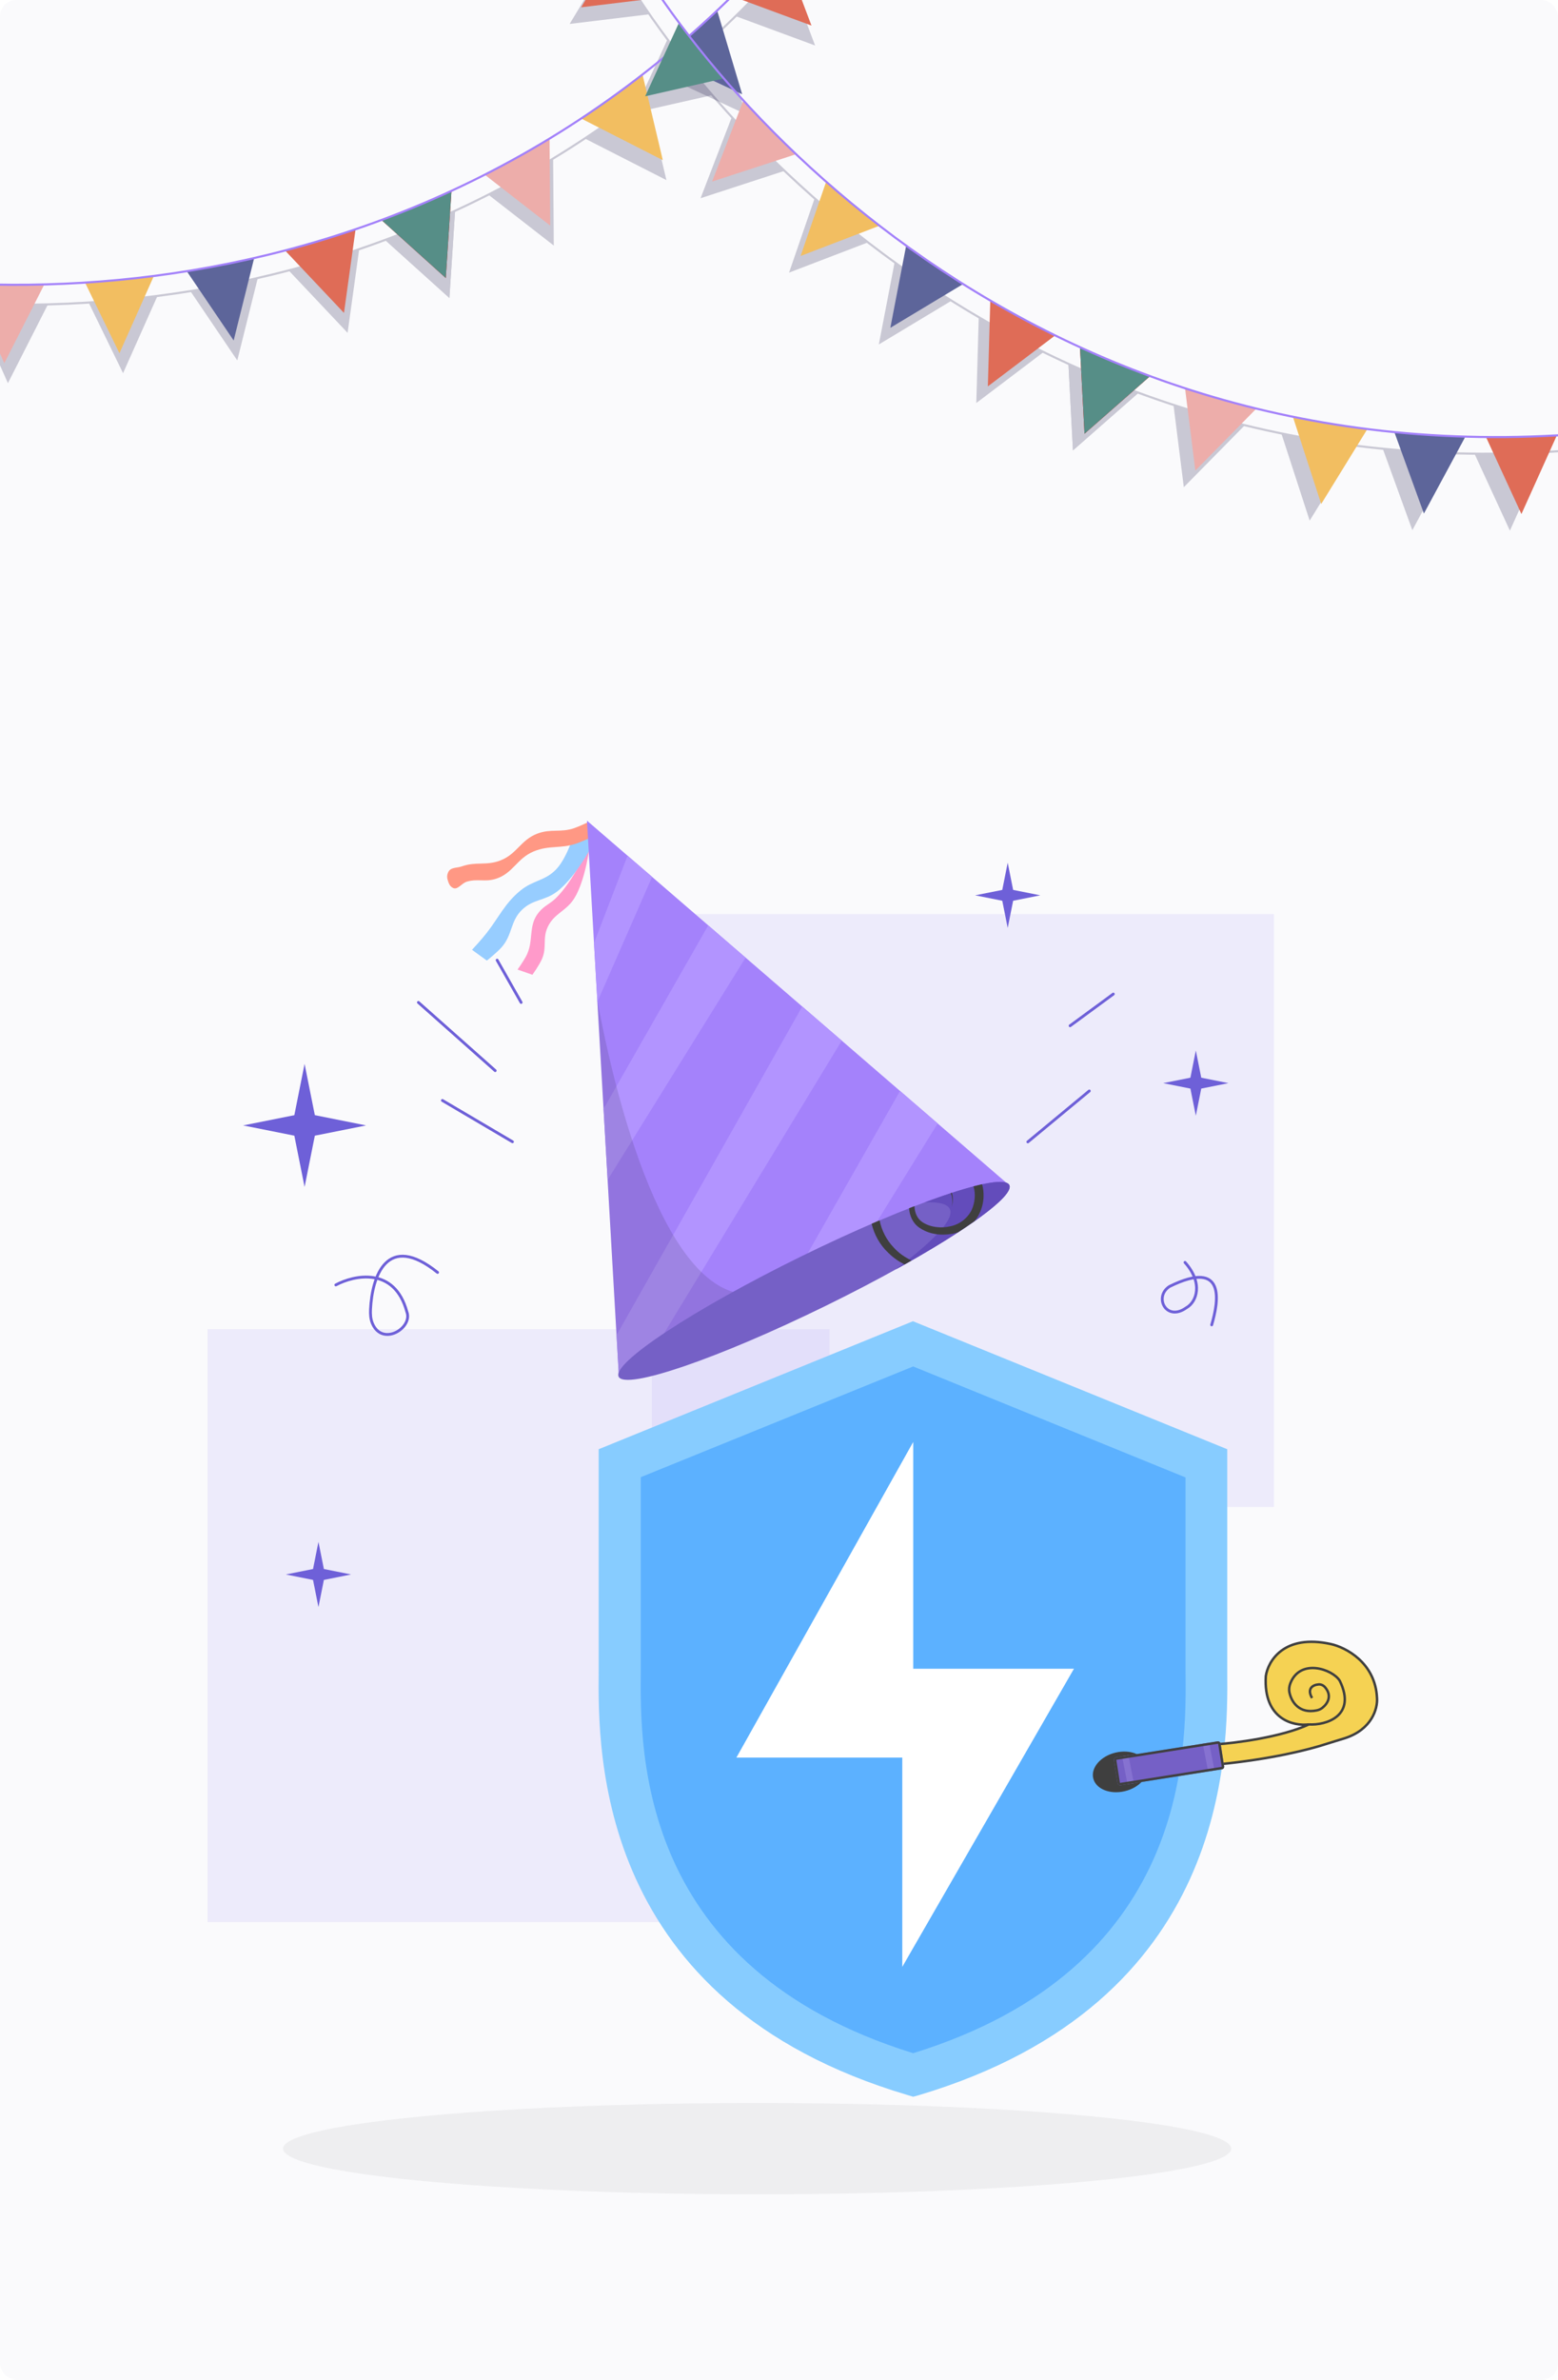<svg width="380" height="580" viewBox="0 0 380 580" fill="none" xmlns="http://www.w3.org/2000/svg">
<g clip-path="url(#clip0_3055_3022)">
<rect width="380" height="580" rx="4" fill="#FAFAFC"/>
<rect opacity="0.2" x="50.609" y="323.93" width="151.732" height="144.507" fill="#BBAFF9"/>
<rect opacity="0.2" x="158.992" y="222.773" width="151.732" height="144.507" fill="#BBAFF9"/>
<g opacity="0.2" filter="url(#filter0_f_3055_3022)">
<path d="M-6.654 74.031C-0.747 74.294 5.379 74.363 11.683 74.2L1.931 93.382L-6.654 74.031Z" fill="#060234"/>
<path d="M21.628 73.746C27.116 73.395 32.717 72.864 38.407 72.129L30.014 90.946L21.628 73.746Z" fill="#060234"/>
<path d="M46.437 70.953C51.856 70.08 57.343 69.019 62.877 67.75L57.874 87.841L46.437 70.953Z" fill="#060234"/>
<path d="M93.923 58.489C99.611 56.373 105.31 54.011 110.998 51.383L109.613 72.622L93.923 58.489Z" fill="#060234"/>
<path d="M70.405 65.905C76.106 64.412 81.848 62.694 87.608 60.729L84.781 81.119L70.405 65.905Z" fill="#060234"/>
<path d="M93.923 58.489C99.611 56.373 105.31 54.011 110.998 51.383L109.613 72.622L93.923 58.489Z" fill="#060234"/>
<path d="M119.116 47.445C124.405 44.756 129.677 41.829 134.913 38.647L135.071 59.846L119.116 47.445Z" fill="#060234"/>
<path d="M142.629 33.75C147.661 30.424 152.653 26.852 157.59 23.022L162.545 43.897L142.629 33.75Z" fill="#060234"/>
<path d="M162.761 18.896C167.159 15.29 171.507 11.47 175.795 7.427L181.895 27.832L162.761 18.896Z" fill="#060234"/>
<path d="M179.423 3.936C183.463 -0.026 187.446 -4.191 191.362 -8.571L198.805 11.091L179.423 3.936Z" fill="#060234"/>
<path d="M-60.829 65.088C-6.991 82.169 122.138 87.266 207.942 -28.993" stroke="#060234" stroke-width="0.515" stroke-linecap="round" stroke-linejoin="round"/>
</g>
<g opacity="0.2" filter="url(#filter1_f_3055_3022)">
<path d="M149.172 -11.133C151.779 -6.529 154.854 -1.623 158.391 3.476L138.936 5.835L149.172 -11.133Z" fill="#060234"/>
<path d="M162.805 9.582C166.116 14.026 169.759 18.579 173.732 23.177L154.547 27.523L162.805 9.582Z" fill="#060234"/>
<path d="M178.482 28.554C182.473 32.917 186.756 37.297 191.329 41.639L170.869 48.308L178.482 28.554Z" fill="#060234"/>
<path d="M198.686 48.347C202.815 51.98 207.151 55.565 211.694 59.069L192.453 66.44L198.686 48.347Z" fill="#060234"/>
<path d="M218.202 63.917C222.651 67.132 227.281 70.261 232.091 73.278L214.347 83.946L218.202 63.917Z" fill="#060234"/>
<path d="M260.593 88.679C266.112 91.205 271.812 93.564 277.691 95.729L261.694 109.768L260.593 88.679Z" fill="#060234"/>
<path d="M238.715 77.296C243.802 80.271 249.077 83.116 254.539 85.799L238.122 98.219L238.715 77.296Z" fill="#060234"/>
<path d="M260.593 88.679C266.112 91.205 271.811 93.564 277.691 95.728L261.694 109.767L260.593 88.679Z" fill="#060234"/>
<path d="M286.221 98.687C291.862 100.525 297.66 102.183 303.612 103.636L288.733 118.737L286.221 98.687Z" fill="#060234"/>
<path d="M312.524 105.627C318.435 106.833 324.49 107.838 330.689 108.62L319.432 126.885L312.524 105.627Z" fill="#060234"/>
<path d="M337.265 109.361C342.925 109.921 348.7 110.295 354.591 110.468L344.476 129.21L337.265 109.361Z" fill="#060234"/>
<path d="M359.623 110.563C365.281 110.618 371.042 110.488 376.908 110.161L368.268 129.327L359.623 110.563Z" fill="#060234"/>
<path d="M383.018 109.751C388.633 109.31 394.341 108.688 400.141 107.874L393.943 126.725L383.018 109.751Z" fill="#060234"/>
<path d="M146.506 -16.074C172.498 34.074 260.201 128.986 403.081 107.451" stroke="#060234" stroke-width="0.515" stroke-linecap="round" stroke-linejoin="round"/>
</g>
<path d="M-7.536 69.171C-1.63 69.435 4.496 69.504 10.8 69.341L1.049 88.523L-7.536 69.171Z" fill="#EDADAA"/>
<path d="M20.745 68.886C26.233 68.535 31.834 68.004 37.524 67.27L29.131 86.087L20.745 68.886Z" fill="#F2BE61"/>
<path d="M45.554 66.093C50.973 65.221 56.46 64.159 61.995 62.891L56.991 82.982L45.554 66.093Z" fill="#5D659A"/>
<path d="M93.04 53.626C98.728 51.51 104.427 49.147 110.115 46.52L108.731 67.759L93.04 53.626Z" fill="#FF0000"/>
<path d="M69.523 61.046C75.224 59.553 80.965 57.834 86.725 55.87L83.898 76.26L69.523 61.046Z" fill="#DF6C57"/>
<path d="M93.04 53.625C98.728 51.509 104.427 49.147 110.115 46.52L108.73 67.759L93.04 53.625Z" fill="#568E87"/>
<path d="M118.241 42.586C123.53 39.897 128.802 36.969 134.038 33.788L134.196 54.987L118.241 42.586Z" fill="#EDADAA"/>
<path d="M141.746 28.887C146.778 25.56 151.771 21.989 156.707 18.158L161.663 39.034L141.746 28.887Z" fill="#F2BE61"/>
<path d="M161.886 14.037C166.284 10.431 170.632 6.611 174.92 2.568L181.02 22.973L161.886 14.037Z" fill="#5D659A"/>
<path d="M178.541 -0.923C182.581 -4.885 186.563 -9.051 190.479 -13.43L197.922 6.232L178.541 -0.923Z" fill="#DF6C57"/>
<path d="M-61.712 60.229C-7.873 77.31 121.255 82.406 207.059 -33.852" stroke="#A381FA" stroke-width="0.515" stroke-linecap="round" stroke-linejoin="round"/>
<path d="M151.984 -15.188C154.592 -10.583 157.666 -5.678 161.203 -0.579L141.748 1.78L151.984 -15.188Z" fill="#DF6C57"/>
<path d="M165.617 5.527C168.928 9.971 172.572 14.524 176.544 19.122L157.359 23.469L165.617 5.527Z" fill="#568E87"/>
<path d="M181.295 24.499C185.285 28.862 189.568 33.242 194.141 37.585L173.682 44.254L181.295 24.499Z" fill="#EDADAA"/>
<path d="M201.499 44.292C205.627 47.925 209.964 51.51 214.506 55.015L195.266 62.385L201.499 44.292Z" fill="#F2BE61"/>
<path d="M221.014 59.862C225.463 63.077 230.093 66.206 234.904 69.223L217.159 79.892L221.014 59.862Z" fill="#5D659A"/>
<path d="M263.406 84.624C268.924 87.15 274.624 89.51 280.504 91.674L264.507 105.713L263.406 84.624Z" fill="#FF0000"/>
<path d="M241.535 73.241C246.622 76.216 251.897 79.061 257.359 81.745L240.942 94.164L241.535 73.241Z" fill="#DF6C57"/>
<path d="M263.406 84.624C268.924 87.15 274.624 89.509 280.504 91.674L264.507 105.713L263.406 84.624Z" fill="#568E87"/>
<path d="M289.033 94.636C294.675 96.475 300.472 98.132 306.425 99.585L291.546 114.686L289.033 94.636Z" fill="#EDADAA"/>
<path d="M315.337 101.572C321.247 102.779 327.303 103.783 333.502 104.565L322.245 122.83L315.337 101.572Z" fill="#F2BE61"/>
<path d="M340.086 105.311C345.745 105.87 351.521 106.244 357.412 106.417L347.296 125.159L340.086 105.311Z" fill="#5D659A"/>
<path d="M362.435 106.512C368.093 106.567 373.855 106.438 379.72 106.11L371.08 125.276L362.435 106.512Z" fill="#DF6C57"/>
<path d="M149.319 -20.128C175.31 30.019 263.014 124.931 405.894 103.396" stroke="#A381FA" stroke-width="0.515" stroke-linecap="round" stroke-linejoin="round"/>
<path d="M222.733 505.733C298.044 483.264 294.279 422.569 294.279 404.972V356.645L222.733 327.516L151.188 356.645V404.972C151.154 422.569 147.406 483.264 222.733 505.733Z" fill="#5CB1FF"/>
<path d="M222.726 511L221.261 510.557C145.371 487.986 145.848 427.257 146.018 407.31C146.018 406.458 146.018 405.606 146.018 404.959V353.191L222.674 322L299.331 353.191V404.959C299.331 405.674 299.331 406.458 299.331 407.31C299.484 427.257 299.978 487.986 224.088 510.625L222.726 511ZM156.29 360.004V404.959C156.29 405.691 156.29 406.509 156.29 407.395C156.12 427.206 155.711 479.622 222.726 500.387C289.791 479.622 289.365 427.138 289.161 407.395C289.161 406.509 289.161 405.691 289.161 404.959V360.073L222.726 333.021L156.29 360.004Z" fill="#87CCFF"/>
<path d="M222.741 351.418V406.696H261.938L220.067 479.349V428.347H179.609L222.741 351.418Z" fill="white"/>
<path d="M233.98 285.252C236.882 279.637 195.644 246.842 172.766 229.773C197.749 252.367 216.426 275.154 222.642 283.723C225.124 287.632 228.079 287.861 230.163 287.137C231.498 286.673 233.332 286.507 233.98 285.252Z" stroke="black" stroke-width="0.089"/>
<path d="M135.558 218.914C139.924 214.697 143.886 205.789 143.886 205.789C143.886 205.789 142.895 214.378 140.084 218.914C138.107 222.104 135.13 222.564 133.566 225.975C132.295 228.749 133.421 230.869 132.209 233.669C131.503 235.299 129.855 237.561 129.855 237.561L126.234 236.294C126.234 236.294 127.533 234.469 128.226 233.216C130.387 229.312 128.616 225.682 131.484 222.264C132.808 220.686 134.077 220.345 135.558 218.914Z" fill="#FF9ACA"/>
<path d="M135.763 211.745C138.504 208.767 140.289 202.422 140.289 202.422L145.358 204.323C145.358 204.323 140.829 213.577 135.763 217.358C132.837 219.542 130.11 219.126 127.436 221.612C124.388 224.445 125.073 227.854 122.276 230.935C121.031 232.307 118.746 234.104 118.746 234.104L115.125 231.479C115.125 231.479 117.288 229.19 118.746 227.315C121.777 223.416 123.152 220.112 126.983 216.995C130.082 214.474 133.058 214.685 135.763 211.745Z" fill="#97CDFF"/>
<path d="M140.088 201.815C141.359 201.372 143.256 200.457 143.256 200.457L143.98 204.168C143.98 204.168 142.02 205.062 140.722 205.526C136.759 206.943 134.011 205.889 130.131 207.518C125.997 209.253 125.104 212.934 120.807 214.216C118.222 214.987 116.523 214.113 113.928 214.85C112.463 215.266 111.574 217.143 110.307 216.298C109.736 215.917 109.541 215.497 109.312 214.85C109.017 214.016 108.944 213.39 109.312 212.587C109.904 211.29 111.316 211.61 112.661 211.138C116.17 209.906 118.61 211.043 122.075 209.69C126.105 208.116 126.995 204.719 131.036 203.173C134.375 201.895 136.712 202.99 140.088 201.815Z" fill="#FF9884"/>
<path d="M143.164 200L246.084 288.799L150.949 335.417L143.164 200Z" fill="#A482FB"/>
<path d="M145.706 244.143L144.883 229.816L153.065 208.543L159.048 213.705L145.706 244.143Z" fill="#B294FF"/>
<path d="M148.198 287.556L147.203 270.258L172.735 225.535L181.843 233.393L148.198 287.556Z" fill="#B294FF"/>
<path d="M157.58 332.161L150.95 335.409L150.375 325.404L195.67 245.293L205.31 253.611L157.58 332.161Z" fill="#B294FF"/>
<path d="M219.526 265.875L228.708 273.797L208.611 306.261L195.305 308.433L219.526 265.875Z" fill="#B294FF"/>
<path opacity="0.11" fill-rule="evenodd" clip-rule="evenodd" d="M161.201 330.41L150.949 335.433L145.68 243.766C151.931 277.393 165.775 321.947 187.246 314.627L161.201 330.41Z" fill="black"/>
<ellipse cx="198.534" cy="312.159" rx="53.061" ry="6.726" transform="rotate(-26.116 198.534 312.159)" fill="#7560C6"/>
<path d="M218.414 309.421C235.844 299.795 247.439 291.388 246.178 288.817C245.232 286.886 237.242 288.671 225.577 293.019C232.368 292.802 237.829 294.801 218.414 309.421Z" fill="#634CBB"/>
<path d="M237.684 297.61C236.452 298.478 235.104 299.389 233.649 300.335C233.184 300.496 232.71 300.618 232.234 300.7C229.49 301.171 226.577 300.83 224.209 299.187C222.613 298.079 221.832 296.281 221.732 294.462C222.171 294.289 222.606 294.12 223.037 293.953C223.089 295.562 223.743 297.102 225.071 297.91C226.995 299.141 229.581 299.391 231.829 298.856C232.937 298.623 233.977 298.143 234.873 297.451C235.768 296.759 236.496 295.873 237.001 294.86C237.79 293.083 238.004 290.966 237.434 289.117C238.178 288.923 238.881 288.754 239.542 288.609C239.806 289.581 239.927 290.589 239.897 291.6C239.854 293.039 239.509 294.453 238.883 295.75C238.569 296.427 238.162 297.05 237.684 297.61Z" fill="#3F3F3F"/>
<path d="M232.138 290.687C232.053 290.715 231.967 290.742 231.882 290.771C232.338 291.832 232.403 293.025 232.058 294.135C232.49 293.027 232.516 291.806 232.138 290.687Z" fill="#3F3F3F"/>
<path d="M214.538 297.408C215.031 299.867 216.224 302.205 217.982 304.042C219.213 305.397 220.697 306.423 222.334 307.191C221.771 307.512 221.201 307.834 220.625 308.159C219.191 307.442 217.851 306.517 216.666 305.333C214.644 303.449 213.245 300.942 212.586 298.245C213.242 297.961 213.893 297.682 214.538 297.408Z" fill="#3F3F3F"/>
<ellipse cx="273.208" cy="431.832" rx="6.75" ry="4.835" transform="rotate(-13.358 273.208 431.832)" fill="#3F3F3F"/>
<path d="M319.236 420.26C312.465 423.395 301.262 424.806 296.508 425.119L297.292 429.978C310.078 428.72 319.229 426.426 323.72 424.944C325.134 424.477 326.573 424.085 327.99 423.629C334.644 421.488 336.041 416.349 335.851 413.833C335.475 405.181 328.171 401.45 324.565 400.666C313.154 398.158 309.257 404.846 308.734 408.504C308.107 419.037 315.474 420.73 319.236 420.26Z" fill="#F5D253"/>
<path d="M319.236 420.26C312.465 423.395 301.262 424.806 296.508 425.119L297.292 429.978C310.078 428.72 319.229 426.426 323.72 424.944C325.134 424.477 326.573 424.085 327.99 423.629C334.644 421.488 336.041 416.349 335.851 413.833C335.475 405.181 328.171 401.45 324.565 400.666C313.154 398.158 309.257 404.846 308.734 408.504C308.107 419.037 315.474 420.73 319.236 420.26ZM319.236 420.26C323.364 420.521 330.992 418.222 326.76 409.601C324.977 406.778 317.138 404.096 314.724 410.231C314.446 410.938 314.346 411.715 314.497 412.46C314.974 414.819 316.925 417.73 321.165 416.841C321.656 416.738 322.13 416.539 322.522 416.226C323.786 415.216 325.006 413.327 323.176 411.193C322.786 410.738 322.21 410.464 321.613 410.51C320.091 410.627 318.714 411.614 320.02 413.833" stroke="#3F3F3F" stroke-width="0.599"/>
<rect x="271.586" y="428.387" width="26.334" height="6.897" rx="0.619" transform="rotate(-8.96 271.586 428.387)" fill="#7560C6"/>
<path d="M294.673 431.721L293.352 424.947L294.901 424.703L296.223 431.477L294.673 431.721Z" fill="#8672D1"/>
<path d="M276.551 434.574L275.001 434.819L273.68 428.045L275.229 427.801L276.551 434.574Z" fill="#8672D1"/>
<rect x="271.928" y="428.636" width="25.735" height="6.298" rx="0.32" transform="rotate(-8.96 271.928 428.636)" stroke="#3F3F3F" stroke-width="0.599"/>
<path d="M245.781 210.254L247.106 216.877L253.729 218.202L247.106 219.526L245.781 226.149L244.457 219.526L237.834 218.202L244.457 216.877L245.781 210.254Z" fill="#6E60D8"/>
<path d="M291.664 256.023L292.989 262.647L299.612 263.971L292.989 265.296L291.664 271.919L290.339 265.296L283.716 263.971L290.339 262.647L291.664 256.023Z" fill="#6E60D8"/>
<path d="M77.672 375.77L78.996 382.393L85.62 383.717L78.996 385.042L77.672 391.665L76.347 385.042L69.724 383.717L76.347 382.393L77.672 375.77Z" fill="#6E60D8"/>
<path d="M74.289 259.285L76.788 271.78L89.282 274.278L76.788 276.777L74.289 289.272L71.79 276.777L59.296 274.278L71.79 271.78L74.289 259.285Z" fill="#6E60D8"/>
<path d="M121.25 234.004L127.104 244.307" stroke="#6E60D8" stroke-width="0.687" stroke-linecap="round" stroke-linejoin="round"/>
<path d="M261 249.989L271.537 242.262" stroke="#6E60D8" stroke-width="0.687" stroke-linecap="round" stroke-linejoin="round"/>
<path d="M250.695 278.289L265.682 265.879" stroke="#6E60D8" stroke-width="0.687" stroke-linecap="round" stroke-linejoin="round"/>
<path d="M107.898 268.191L124.992 278.26" stroke="#6E60D8" stroke-width="0.687" stroke-linecap="round" stroke-linejoin="round"/>
<path d="M102.047 244.301L120.78 260.926" stroke="#6E60D8" stroke-width="0.687" stroke-linecap="round" stroke-linejoin="round"/>
<path d="M81.906 313.15C86.433 310.731 96.237 308.654 99.234 319.707C100.746 323.596 93.291 328.282 90.84 322.55C90.384 321.484 90.315 320.296 90.369 319.139C90.746 311.096 94.349 300.169 106.727 310.107" stroke="#6E60D8" stroke-width="0.687" stroke-linecap="round" stroke-linejoin="round"/>
<path d="M295.533 322.886C297.181 317.273 299.145 306.695 285.264 313.517C281.331 316.025 284.443 322.222 289.329 318.731C291.861 317.325 293.544 312.753 289.028 307.66" stroke="#6E60D8" stroke-width="0.687" stroke-linecap="round" stroke-linejoin="round"/>
<g opacity="0.05" filter="url(#filter2_f_3055_3022)">
<ellipse cx="184.664" cy="523.651" rx="115.625" ry="11.128" fill="black"/>
</g>
</g>
<defs>
<filter id="filter0_f_3055_3022" x="-61.945" y="-30.109" width="277.92" height="124.35" filterUnits="userSpaceOnUse" color-interpolation-filters="sRGB">
<feFlood flood-opacity="0" result="BackgroundImageFix"/>
<feBlend mode="normal" in="SourceGraphic" in2="BackgroundImageFix" result="shape"/>
<feGaussianBlur stdDeviation="0.429" result="effect1_foregroundBlur_3055_3022"/>
</filter>
<filter id="filter1_f_3055_3022" x="138.079" y="-17.191" width="266.116" height="147.377" filterUnits="userSpaceOnUse" color-interpolation-filters="sRGB">
<feFlood flood-opacity="0" result="BackgroundImageFix"/>
<feBlend mode="normal" in="SourceGraphic" in2="BackgroundImageFix" result="shape"/>
<feGaussianBlur stdDeviation="0.429" result="effect1_foregroundBlur_3055_3022"/>
</filter>
<filter id="filter2_f_3055_3022" x="63.621" y="507.106" width="242.086" height="33.09" filterUnits="userSpaceOnUse" color-interpolation-filters="sRGB">
<feFlood flood-opacity="0" result="BackgroundImageFix"/>
<feBlend mode="normal" in="SourceGraphic" in2="BackgroundImageFix" result="shape"/>
<feGaussianBlur stdDeviation="2.709" result="effect1_foregroundBlur_3055_3022"/>
</filter>
<clipPath id="clip0_3055_3022">
<rect width="380" height="580" fill="white"/>
</clipPath>
</defs>
</svg>
